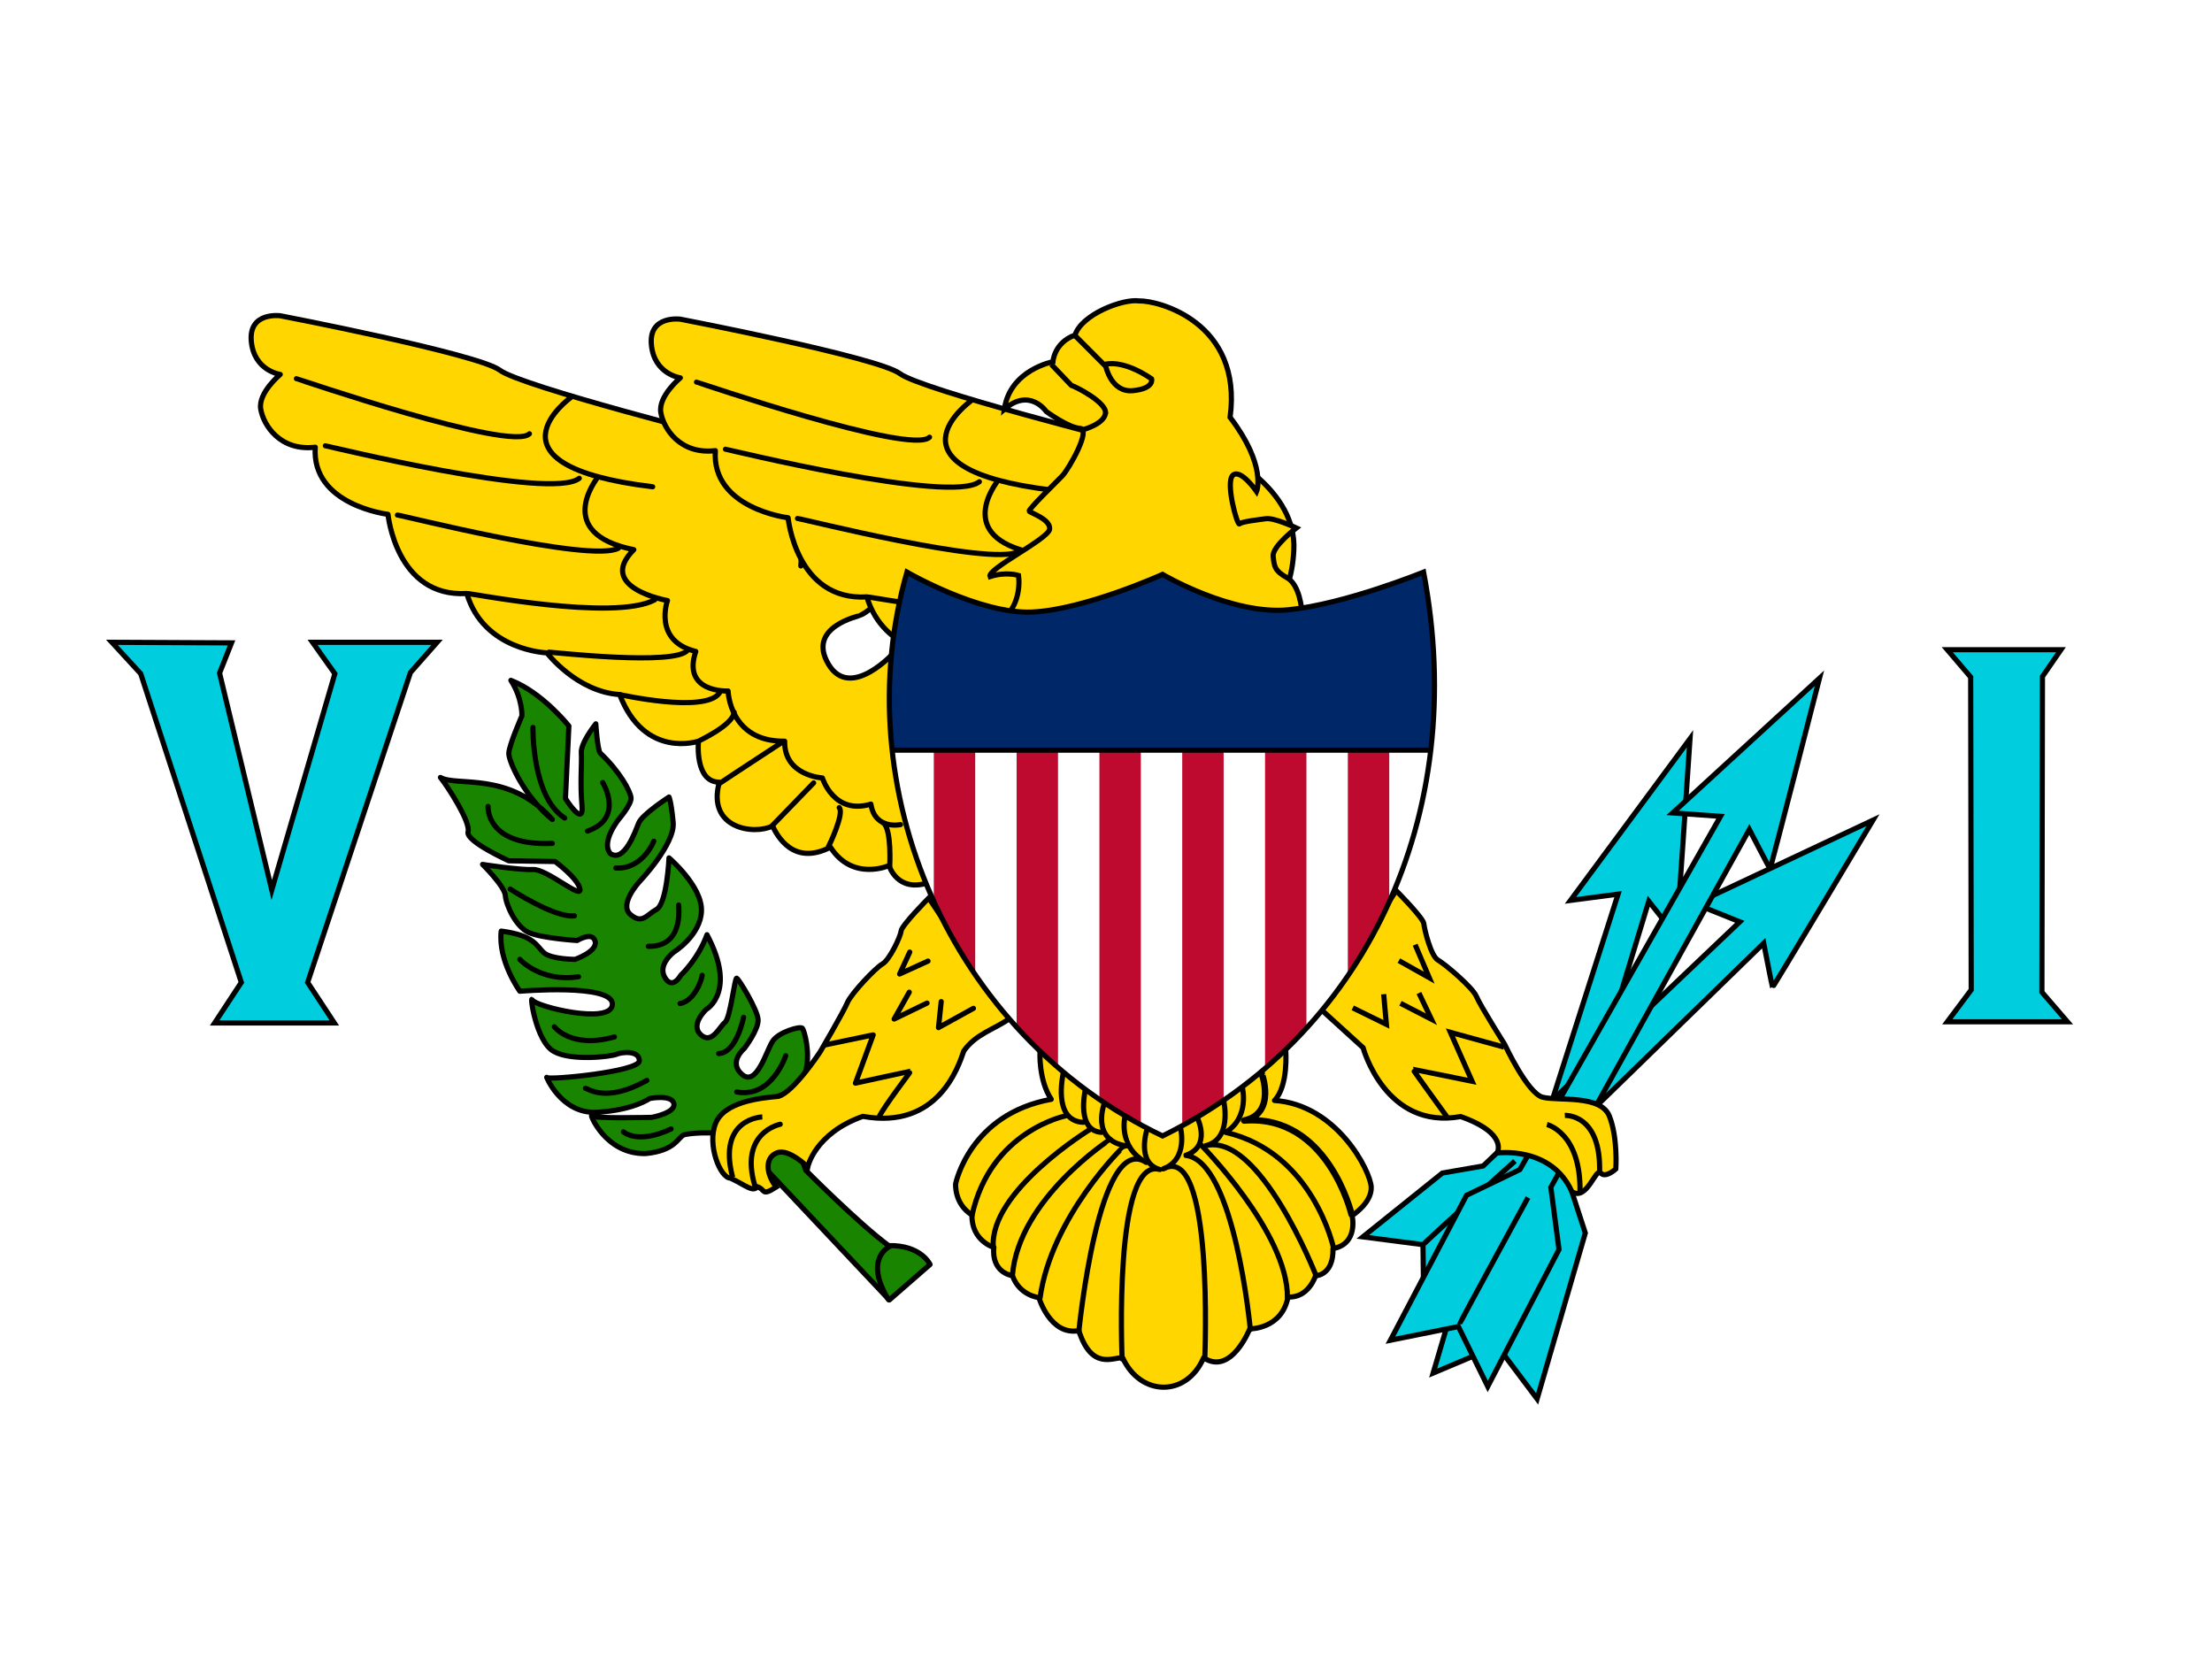 <?xml version="1.0" encoding="utf-8"?>
<!-- Generator: Adobe Illustrator 16.0.0, SVG Export Plug-In . SVG Version: 6.00 Build 0)  -->
<!DOCTYPE svg PUBLIC "-//W3C//DTD SVG 1.1//EN" "http://www.w3.org/Graphics/SVG/1.1/DTD/svg11.dtd">
<svg version="1.1"
	 id="svg559" xmlns:rdf="http://www.w3.org/1999/02/22-rdf-syntax-ns#" xmlns:cc="http://creativecommons.org/ns#" xmlns:dc="http://purl.org/dc/elements/1.1/"
	 xmlns="http://www.w3.org/2000/svg" xmlns:xlink="http://www.w3.org/1999/xlink" x="0px" y="0px" width="640px" height="480px"
	 viewBox="0 0 640 480" enable-background="new 0 0 640 480" xml:space="preserve">
<rect y="0" fill="#FFFFFF" width="640" height="480"/>
<g>
	<g>
		<path fill="#188400" stroke="#000000" stroke-width="1.496" stroke-linecap="round" stroke-linejoin="round" d="M257.304,376.121
			l11.79-10.275c0,0-2.598-5.661-11.99-5.452c-8.791-6.499-23.977-21.807-23.977-21.807l-7.594-21.597c0,0,6.194-1.887,7.594-7.129
			c1.397-5.242-0.4-11.742-1-12.371s-6.793,1.048-8.591,3.774c-1.799,2.728-4.597,13.21-8.792,9.646
			c-4.196-3.564,0.6-7.548,0.6-7.548s4.196-5.452,3.996-8.388c-0.199-2.935-5.594-11.741-6.194-11.95
			c-0.6-0.21-1.797,11.53-3.396,12.79c-1.598,1.259-3.796,6.5-6.994,3.565c-3.196-2.937,1.599-7.34,1.599-7.34
			s8.992-5.032,0.199-21.598c-2.598,7.13-7.592,11.742-7.592,11.742s-2.398,4.404-4.596,0.629c-2.199-3.774,2.598-7.339,2.598-7.339
			s7.792-4.823,7.993-11.951c0.2-7.129-9.391-15.308-9.391-15.308s-0.598,13.211-3.596,14.889c-2.998,1.677-4.196,4.402-7.593,1.467
			s2.598-9.436,2.598-9.436s10.391-10.904,9.792-17.194c-0.6-6.29-1.2-7.339-1.2-7.339s-7.792,5.033-8.791,7.549
			c-1,2.517-4.196,11.532-8.193,8.807c-2.798-3.354,2.398-9.855,2.398-9.855s3.796-4.402,3.597-6.29s-3.197-7.548-8.992-13
			c-0.799-1.678-1.199-8.389-1.199-8.389s-4.395,5.453-4.195,8.389c0.2,2.935-0.4,8.807,0.2,15.307
			c0.599,6.499-4.796-2.098-4.796-2.098l1-20.967c0,0-7.593-9.646-16.785-13.21c3.397,5.242,3.197,10.274,3.197,10.274
			s-3.796,8.597-3.796,10.903s4.396,12.372,12.588,19.08c-12.389-14.048-27.773-9.435-32.37-12.161
			c2.198,2.727,8.792,13.001,7.994,15.727c-0.799,2.726,11.789,8.388,11.789,8.388l13.388,0.21c0,0,6.594,4.821,7.193,7.966
			c0.6,3.146-9.591-5.871-13.587-5.66c-3.997,0.209-14.586-1.467-14.586-1.467s6.394,6.29,6.593,9.016
			c0.2,2.727,2.997,9.017,6.794,10.694c3.796,1.676,13.986,2.308,13.986,2.308s4.396-2.728,5.196,0.208
			c0.799,2.935-5.794,5.243-5.794,5.243s-6.793,0-8.992-1.889c-2.199-1.887-2.598-5.032-12.388-6.291
			c-1,8.599,5.395,17.404,5.395,17.404s26.975-2.307,26.774,3.775c-0.2,6.079-22.379,0.628-23.178-1.261
			c-0.799-1.886,1,11.952,6.194,14.888s16.785,1.469,18.183,0.84c1.399-0.629,6.594-1.259,6.594,1.888
			c0,3.146-26.375,5.661-26.774,4.822c-0.4-0.84,3.997,10.694,14.587,10.064c10.59-0.629,15.186-3.983,15.186-3.983
			s6.394-1.261,6.992,1.468c0.6,2.726-6.394,3.983-6.394,3.983s-16.784,0.419-17.383-0.42c-0.6-0.839,3.797,11.113,15.585,10.904
			c8.792-0.84,9.391-4.824,11.189-5.452c2.598-0.629,8.193-0.629,8.992-0.419c0.799,0.209,14.786,10.481,14.786,10.481
			L257.304,376.121L257.304,376.121z"/>
		<path fill="#188400" stroke="#000000" stroke-width="1.496" stroke-linecap="round" stroke-linejoin="round" d="M154.203,210.473
			c0,0-0.4,20.129,9.191,26.211"/>
		<path fill="#188400" stroke="#000000" stroke-width="1.496" stroke-linecap="round" stroke-linejoin="round" d="M174.383,226.408
			c0,0,6.394,10.274-4.396,14.049"/>
		<path fill="#188400" stroke="#000000" stroke-width="1.496" stroke-linecap="round" stroke-linejoin="round" d="M141.214,233.328
			c0,0-0.799,11.531,18.583,10.693"/>
		<path fill="#188400" stroke="#000000" stroke-width="1.496" stroke-linecap="round" stroke-linejoin="round" d="M189.169,243.393
			c0,0-3.197,8.177-10.989,7.758"/>
		<path fill="#188400" stroke="#000000" stroke-width="1.496" stroke-linecap="round" stroke-linejoin="round" d="M196.362,261.845
			c0,1.048,1.398,12.161-8.792,11.951"/>
		<path fill="#188400" stroke="#000000" stroke-width="1.496" stroke-linecap="round" stroke-linejoin="round" d="M147.608,257.231
			c0,0,12.788,8.389,18.583,7.76"/>
		<path fill="#188400" stroke="#000000" stroke-width="1.496" stroke-linecap="round" stroke-linejoin="round" d="M150.405,277.571
			c0,0,5.994,6.71,16.984,5.031"/>
		<path fill="#188400" stroke="#000000" stroke-width="1.496" stroke-linecap="round" stroke-linejoin="round" d="M203.156,282.184
			c0,0.84-1.998,7.339-6.394,8.18"/>
		<path fill="#188400" stroke="#000000" stroke-width="1.496" stroke-linecap="round" stroke-linejoin="round" d="M160.396,297.073
			c0,0,4.796,6.499,17.383,2.936"/>
		<path fill="#188400" stroke="#000000" stroke-width="1.496" stroke-linecap="round" stroke-linejoin="round" d="M215.144,294.345
			c0,0-1.999,10.274-7.193,10.483"/>
		<path fill="#188400" stroke="#000000" stroke-width="1.496" stroke-linecap="round" stroke-linejoin="round" d="M227.332,305.458
			c0,0-3.996,12.372-14.187,10.484"/>
		<path fill="#188400" stroke="#000000" stroke-width="1.496" stroke-linecap="round" stroke-linejoin="round" d="M180.376,327.474
			c0,0,3.997,3.775,13.787-0.839"/>
		<path fill="#188400" stroke="#000000" stroke-width="1.496" stroke-linecap="round" stroke-linejoin="round" d="M169.388,314.894
			c0.799,0,5.794,4.404,17.783-2.306"/>
		<path fill="#188400" stroke="#000000" stroke-width="1.496" stroke-linecap="round" stroke-linejoin="round" d="M257.285,360.712
			c0,0-7.466,3.507-0.222,15.317"/>
	</g>
	<g>
		<path fill="#00CEDE" stroke="#000000" stroke-width="1.496" d="M488.975,213.734c0,0-3.81,57.135-3.994,57.004
			c-0.185-0.13-7.946-9.98-7.946-9.98l-23.955,78.807l5.599,17.189l-13.946,47.988l-11.501-15.31l-18.582,7.841l14.915-50.543
			l13.779-10.39l24.813-77.636l-13.771,1.81L488.975,213.734L488.975,213.734z"/>
		<path fill="#00CEDE" stroke="#000000" stroke-width="1.496" d="M541.912,237.3c0,0-28.973,48.54-29.077,48.333
			c-0.105-0.207-2.539-12.73-2.539-12.73l-47.608,46.343l-50.837,51.476l-0.14-10.603l-17.396-2.254l23.009-18.473l11.782-2.038
			l74.275-70.646l-12.963-5.2L541.912,237.3L541.912,237.3z"/>
		<path fill="#00CEDE" stroke="#000000" stroke-width="1.527" d="M411.885,360.034c0.315-0.688,26.434-24.107,26.434-24.107"/>
		<path fill="#00CEDE" stroke="#000000" stroke-width="1.496" d="M526.433,196.239c0,0-14.161,55.314-14.318,55.148
			c-0.157-0.164-5.979-11.393-5.979-11.393l-57.432,103.529l2.36,17.997l-20.612,39.628l-8.497-17.338l-19.667,3.963l22.027-41.939
			l15.421-7.43l58.059-102.208l-13.846-0.99L526.433,196.239L526.433,196.239z"/>
		<path fill="#00CEDE" stroke="#000000" stroke-width="1.496" d="M422.271,383.151c0-0.33,19.825-36.655,19.825-36.655"/>
	</g>
	<g>
		<g id="wing">
			<path fill="#FFD600" stroke="#000000" stroke-width="1.496" stroke-linecap="round" stroke-linejoin="round" d="M258.983,188.483
				c0,0-12.86,14.519-19.291,3.682c-6.431-10.836,8.962-13.905,9.158-14.109c0.195-0.204,8.964-3.066,9.742-20.038
				c0.779-16.972-19.29-28.014-24.941-29.445c-5.651-1.432-22.213-1.432-22.213-1.432s-60.598-15.335-66.833-20.038
				c-6.235-4.704-63.521-15.745-63.521-15.745s-9.158-1.227-8.378,7.361c0.78,8.588,8.378,9.61,8.378,9.61
				s-6.431,5.315-5.651,10.019c0.78,4.703,5.651,12.268,15.784,11.042c-1.169,16.766,21.043,19.425,21.043,19.425
				s2.338,24.127,22.798,22.901c4.872,16.562,23.186,17.176,23.186,17.176s8.574,11.247,21.044,12.063
				c7.209,18.812,22.797,13.496,22.797,13.496s-1.169,11.859,6.041,11.859c-3.703,13.496,10.131,15.336,15.393,12.677
				c1.364,2.862,6.04,11.655,16.757,6.135c6.429,10.021,16.952,5.317,16.952,5.317s2.338,7.975,11.496,4.906
				C277.884,252.279,258.789,188.891,258.983,188.483L258.983,188.483z"/>
			<path fill="#FFD600" stroke="#000000" stroke-width="1.496" stroke-linecap="round" stroke-linejoin="round" d="M219.234,139
				c0,0,14.224,1.637,12.471,24.742"/>
			<path fill="#FFD600" stroke="#000000" stroke-width="1.496" stroke-linecap="round" stroke-linejoin="round" d="
				M165.067,115.077c0,0-27.279,19.63,23.772,25.763"/>
			<path fill="#FFD600" stroke="#000000" stroke-width="1.496" stroke-linecap="round" stroke-linejoin="round" d="M172.86,138.182
				c-0.194,0.409-12.859,16.154,10.522,20.856c-11.106,11.042,9.742,14.722,9.742,14.722s-4.287,11.655,8.184,14.721
				c-4.091,12.065,9.353,11.452,9.353,11.452s0.39,14.722,16.368,14.518c-0.195,10.02,10.912,10.633,10.912,10.633
				s3.313,10.836,14.028,7.565c1.169,7.564,8.573,5.93,8.573,5.93"/>
			<path fill="#FFD600" stroke="#000000" stroke-width="1.496" stroke-linecap="round" stroke-linejoin="round" d="
				M257.425,250.643c0,0,0.584-10.428-1.753-12.473"/>
			<path fill="#FFD600" stroke="#000000" stroke-width="1.496" stroke-linecap="round" stroke-linejoin="round" d="
				M239.694,244.918c0.195-0.205,4.677-9.611,3.117-11.247"/>
			<path fill="#FFD600" stroke="#000000" stroke-width="1.496" stroke-linecap="round" stroke-linejoin="round" d="
				M223.327,238.988l12.082-12.473"/>
			<path fill="#FFD600" stroke="#000000" stroke-width="1.496" stroke-linecap="round" stroke-linejoin="round" d="
				M208.128,226.719c0.195-0.204,18.315-12.063,18.315-12.063"/>
			<path fill="#FFD600" stroke="#000000" stroke-width="1.496" stroke-linecap="round" stroke-linejoin="round" d="
				M201.699,214.656c0.195-0.205,10.326-4.704,10.717-8.588"/>
			<path fill="#FFD600" stroke="#000000" stroke-width="1.496" stroke-linecap="round" stroke-linejoin="round" d="
				M179.291,200.955c0,0,24.55,5.521,28.838-0.408"/>
			<path fill="#FFD600" stroke="#000000" stroke-width="1.496" stroke-linecap="round" stroke-linejoin="round" d="
				M158.832,188.688c0.974,0,36.826,4.09,40.139-0.613"/>
			<path fill="#FFD600" stroke="#000000" stroke-width="1.496" stroke-linecap="round" stroke-linejoin="round" d="M135.06,171.716
				c0.585-0.205,42.477,8.179,54.362,1.84"/>
			<path fill="#FFD600" stroke="#000000" stroke-width="1.496" stroke-linecap="round" stroke-linejoin="round" d="M114.991,149.02
				c0.975,0,55.726,13.905,63.911,9.609"/>
			<path fill="#FFD600" stroke="#000000" stroke-width="1.496" stroke-linecap="round" stroke-linejoin="round" d="M94.141,128.981
				c0.39,0,65.275,15.949,73.458,9.405"/>
			<path fill="#FFD600" stroke="#000000" stroke-width="1.496" stroke-linecap="round" stroke-linejoin="round" d="M85.763,109.556
				c0.194,0,62.158,21.265,67.417,15.949"/>
		</g>
		<g transform="matrix(-1,0,0,1,789.259,0.523)">
			<g id="wing_1_">
				<path fill="#FFD600" stroke="#000000" stroke-width="1.496" stroke-linecap="round" stroke-linejoin="round" d="
					M414.519,188.951c0,0,12.859,14.519,19.29,3.682c6.43-10.836-8.963-13.905-9.158-14.109c-0.195-0.204-8.964-3.067-9.742-20.038
					c-0.78-16.972,19.29-28.014,24.94-29.445c5.651-1.432,22.213-1.432,22.213-1.432s60.599-15.335,66.833-20.038
					c6.235-4.704,63.522-15.746,63.522-15.746s9.157-1.226,8.377,7.362c-0.778,8.588-8.377,9.609-8.377,9.609s6.43,5.316,5.65,10.02
					c-0.78,4.703-5.65,12.268-15.783,11.042c1.169,16.767-21.044,19.425-21.044,19.425s-2.338,24.128-22.798,22.901
					c-4.872,16.563-23.187,17.177-23.187,17.177s-8.573,11.247-21.044,12.063c-7.209,18.812-22.797,13.495-22.797,13.495
					s1.169,11.86-6.04,11.86c3.702,13.495-10.132,15.335-15.393,12.678c-1.364,2.861-6.04,11.654-16.758,6.134
					c-6.429,10.02-16.952,5.317-16.952,5.317s-2.338,7.975-11.495,4.906C395.617,252.747,414.712,189.36,414.519,188.951
					L414.519,188.951z"/>
				<path fill="#FFD600" stroke="#000000" stroke-width="1.496" stroke-linecap="round" stroke-linejoin="round" d="
					M454.267,139.469c0,0-14.224,1.636-12.47,24.741"/>
				<path fill="#FFD600" stroke="#000000" stroke-width="1.496" stroke-linecap="round" stroke-linejoin="round" d="
					M508.434,115.546c0,0,27.279,19.63-23.772,25.763"/>
				<path fill="#FFD600" stroke="#000000" stroke-width="1.496" stroke-linecap="round" stroke-linejoin="round" d="
					M500.642,138.651c0.192,0.409,12.858,16.153-10.523,20.856c11.106,11.042-9.742,14.722-9.742,14.722s4.287,11.655-8.183,14.721
					c4.091,12.065-9.353,11.452-9.353,11.452s-0.391,14.722-16.369,14.518c0.196,10.019-10.911,10.633-10.911,10.633
					s-3.312,10.836-14.027,7.565c-1.17,7.564-8.574,5.929-8.574,5.929"/>
				<path fill="#FFD600" stroke="#000000" stroke-width="1.496" stroke-linecap="round" stroke-linejoin="round" d="
					M416.076,251.112c0,0-0.584-10.428,1.754-12.473"/>
				<path fill="#FFD600" stroke="#000000" stroke-width="1.496" stroke-linecap="round" stroke-linejoin="round" d="
					M433.808,245.387c-0.195-0.206-4.678-9.61-3.118-11.247"/>
				<path fill="#FFD600" stroke="#000000" stroke-width="1.496" stroke-linecap="round" stroke-linejoin="round" d="
					M450.174,239.457l-12.08-12.474"/>
				<path fill="#FFD600" stroke="#000000" stroke-width="1.496" stroke-linecap="round" stroke-linejoin="round" d="
					M465.374,227.188c-0.195-0.204-18.315-12.063-18.315-12.063"/>
				<path fill="#FFD600" stroke="#000000" stroke-width="1.496" stroke-linecap="round" stroke-linejoin="round" d="
					M471.803,215.124c-0.196-0.206-10.327-4.704-10.718-8.588"/>
				<path fill="#FFD600" stroke="#000000" stroke-width="1.496" stroke-linecap="round" stroke-linejoin="round" d="
					M494.211,201.423c0,0-24.552,5.522-28.838-0.408"/>
				<path fill="#FFD600" stroke="#000000" stroke-width="1.496" stroke-linecap="round" stroke-linejoin="round" d="
					M514.67,189.156c-0.974,0-36.827,4.089-40.139-0.614"/>
				<path fill="#FFD600" stroke="#000000" stroke-width="1.496" stroke-linecap="round" stroke-linejoin="round" d="
					M538.442,172.184c-0.586-0.206-42.477,8.179-54.362,1.84"/>
				<path fill="#FFD600" stroke="#000000" stroke-width="1.496" stroke-linecap="round" stroke-linejoin="round" d="
					M558.511,149.488c-0.976,0-55.728,13.905-63.91,9.61"/>
				<path fill="#FFD600" stroke="#000000" stroke-width="1.496" stroke-linecap="round" stroke-linejoin="round" d="
					M579.359,129.449c-0.389,0-65.274,15.95-73.457,9.406"/>
				<path fill="#FFD600" stroke="#000000" stroke-width="1.496" stroke-linecap="round" stroke-linejoin="round" d="
					M587.737,110.025c-0.194,0-62.156,21.265-67.418,15.948"/>
			</g>
		</g>
		<g>
			<path fill="#FFD600" stroke="#000000" stroke-width="1.496" d="M376.742,178.488c0-3.087-0.956-9.082-4.066-11.157
				c-3.992-2.179-3.992-3.52-4.312-6.368c-0.319-2.849,6.707-8.21,6.707-8.21s-6.388-3.017-8.782-2.682
				c-2.396,0.336-7.027,0.838-7.666,1.508c-0.638,0.671-4.151-12.065-1.916-14.076c2.236-2.012,6.865,4.691,6.865,4.691
				s3.034-7.373-7.664-21.449c3.673-27.481-20.76-33.85-26.349-33.682c-4.631-0.67-16.607,3.855-18.523,9.888
				c-6.069,2.177-6.388,7.708-6.388,7.708s-12.455,2.347-14.053,13.742c7.345-6.367,12.136,0.67,12.136,0.67s6.388,4.692,9.741,4.86
				c3.353,0.168-3.194,11.73-5.109,13.741c-1.917,2.011-9.902,9.72-9.583,10.222c0.319,0.501,6.228,2.346,5.909,5.195
				c-0.32,2.849-18.205,11.563-17.246,13.742c4.631-1.508,8.241-0.346,8.241-0.346c0.646,4.758-1.161,10.235-4.242,12.01
				L376.742,178.488L376.742,178.488z"/>
			<path fill="#FFD600" stroke="#000000" stroke-width="1.495" d="M304.161,105.413l5.786,6.072c1.57,0.515,10.396,5.044,9.906,8.13
				"/>
			<path fill="#FFD600" stroke="#000000" stroke-width="1.495" stroke-linecap="round" d="M319.853,119.615
				c-0.49,3.087-6.277,4.631-6.277,4.631"/>
			<path fill="#FFD600" stroke="#000000" stroke-width="1.496" d="M311.124,97.179l8.826,8.851c0,0,1.569,7.617,7.846,7
				c6.277-0.618,5.395-3.397,5.395-3.397s-7.55-5.557-13.534-4.22"/>
		</g>
		<g>
			<path fill="#FFD600" stroke="#000000" stroke-width="1.496" d="M403.951,257.679c0,0,7.846,7.905,8.003,9.552
				s2.041,9.386,4.08,10.54c2.04,1.153,10.044,7.904,11.143,10.54c1.098,2.635,8.16,13.833,8.16,13.833s6.591,14.161,10.985,15.315
				c4.394,1.151,16.792-0.823,19.302,5.435s1.883,15.316,1.883,15.316s-2.981,2.8-4.394,1.152c-1.411-1.647-3.923,8.233-8.317,5.434
				c-5.985-13.373-21.65-11.19-21.65-11.19s3.446-5.606-10.521-10.548c-21.813,3.952-28.247-19.926-28.247-19.926l-12.417-11.301
				L403.951,257.679L403.951,257.679z"/>
			<path fill="#FFD600" stroke="#000000" stroke-width="1.496" d="M391.396,291.603l9.73,4.776l-0.785-8.729"/>
			<path fill="#FFD600" stroke="#000000" stroke-width="1.496" d="M405.206,290.285l8.944,4.611l-3.608-7.576"/>
			<path fill="#FFD600" stroke="#000000" stroke-width="1.496" d="M404.735,277.936l8.788,4.941l-4.08-9.552"/>
			<path fill="#FFD600" stroke="#000000" stroke-width="1.496" d="M418.701,323.223c0,0-10.044-13.834-9.887-13.834
				c0.158,0,17.105,3.458,17.105,3.458l-6.276-14.161l15.536,4.281"/>
			<path fill="#FFD600" stroke="#000000" stroke-width="1.496" d="M447.577,325.364c0,0,9.887,2.305,9.572,19.597"/>
			<path fill="#FFD600" stroke="#000000" stroke-width="1.496" d="M452.756,322.728c0,0,10.672-0.657,10.043,16.798"/>
		</g>
		<g>
			<path fill="#FFD600" stroke="#000000" stroke-width="1.496" stroke-linecap="round" d="M268.714,259.821
				c0,0-7.847,7.906-8.003,9.553c-0.158,1.646-3.342,8.362-5.382,9.515c-2.04,1.153-9.067,8.587-10.166,11.224
				c-1.099,2.636-7.835,14.175-7.835,14.175s-7.73,11.771-12.124,12.924c-5.371,0.471-15.653,1.567-18.164,7.825
				s1.372,15.827,4.3,15.827c4.393,2.05,6.398,4.166,7.811,2.519c2.388,0.744,1.021,2.889,5.417,0.09
				c-3.34-4.492-2.983-8.832,0.365-9.97c3.339-1.199,8.778,4.134,8.778,4.134s1.979-9.698,15.947-14.639
				c21.813,3.953,27.675-14.518,29.202-18.925c3.439-4.911,8.788-6.22,13.182-9.33L268.714,259.821L268.714,259.821z"/>
			<path fill="#FFD600" stroke="#000000" stroke-width="1.496" stroke-linecap="round" stroke-linejoin="round" d="
				M281.649,291.743l-10.112,5.577l0.785-7.527"/>
			<path fill="#FFD600" stroke="#000000" stroke-width="1.496" stroke-linecap="round" stroke-linejoin="round" d="
				M268.222,290.227l-9.517,4.609l4.372-7.774"/>
			<path fill="#FFD600" stroke="#000000" stroke-width="1.496" stroke-linecap="round" stroke-linejoin="round" d="
				M268.501,278.075l-8.215,3.738l2.935-6.346"/>
			<path fill="#FFD600" stroke="#000000" stroke-width="1.496" stroke-linecap="round" stroke-linejoin="round" d="
				M254.344,323.162c1.527-3.205,9.28-13.232,9.123-13.232c-0.157,0-15.96,3.459-15.96,3.459l5.132-13.963l-13.818,2.88"/>
			<path fill="#FFD600" stroke="#000000" stroke-width="1.496" stroke-linecap="round" stroke-linejoin="round" d="
				M225.737,325.286c0,0-12.002,2.306-7.294,17.89"/>
			<path fill="#FFD600" stroke="#000000" stroke-width="1.496" d="M220.559,323.164c0,0-13.111,0.365-8.579,17.479"/>
		</g>
		<g>
			<path fill="#FFD600" stroke="#000000" stroke-width="1.496" stroke-linecap="round" stroke-linejoin="round" d="
				M372.008,304.058c0,0,0.813,10.074-3.253,14.343c18.059,1.195,27.822,20.49,27.984,25.101c0.162,4.608-5.532,8.194-5.532,8.194
				s1.953,8.196-5.532,9.562c0.162,7.855-5.044,7.855-5.044,7.855s-1.953,6.487-7.973,6.146c-1.79,9.391-11.064,9.22-11.064,9.22
				s-5.369,13.66-13.341,8.367c-5.044,11.61-18.386,11.098-23.43,0c-2.767-0.169-8.948,3.756-12.69-7.854
				c-8.299,1.537-11.553-9.562-11.553-9.562s-5.532-0.513-7.648-6.316c-6.507-1.366-5.369-8.195-5.369-8.195
				s-6.508-1.878-6.346-9.392c-5.207-3.245-4.719-9.049-4.719-9.049s4.068-20.146,27.661-24.417
				c-3.743-5.633-3.254-13.829-3.254-13.829L372.008,304.058L372.008,304.058z"/>
			<path fill="#FFD600" stroke="#000000" stroke-width="1.496" stroke-linecap="round" stroke-linejoin="round" d="M354.11,318.742
				c0,0.343,2.44,11.099-5.533,12.807c15.783-4.44,32.216,37.563,32.216,37.563"/>
			<path fill="#FFD600" stroke="#000000" stroke-width="1.496" stroke-linecap="round" stroke-linejoin="round" d="
				M359.479,314.816c0,0,2.115,8.536-4.881,12.806c25.382,5.806,31.239,33.466,31.239,33.466"/>
			<path fill="none" stroke="#000000" stroke-width="1.869" stroke-linecap="round" stroke-linejoin="round" d="M365.011,310.547
				c0-0.17,4.394,11.61-5.043,13.659c24.243-1.878,31.076,27.147,31.076,27.147"/>
			<path fill="#FFD600" stroke="#000000" stroke-width="1.496" stroke-linecap="round" stroke-linejoin="round" d="
				M346.463,323.525c0,0,4.067,8.193-3.417,10.755c14.155,1.537,18.712,50.369,18.712,50.369"/>
			<path fill="#FFD600" stroke="#000000" stroke-width="1.496" stroke-linecap="round" stroke-linejoin="round" d="
				M341.581,326.426c0,0,2.277,9.049-5.043,11.78c14.807-8.194,12.04,54.98,12.04,54.98"/>
			<path fill="#FFD600" stroke="#000000" stroke-width="1.496" stroke-linecap="round" stroke-linejoin="round" d="M331.82,326.94
				c0,0-3.092,9.561,3.742,11.438c-13.504-3.927-10.902,54.811-10.902,54.811"/>
			<path fill="#FFD600" stroke="#000000" stroke-width="1.496" stroke-linecap="round" stroke-linejoin="round" d="
				M325.474,323.182c0,0-2.115,8.708,6.184,13.146c-13.83-9.219-19.524,49.003-19.524,49.003"/>
			<path fill="#FFD600" stroke="#000000" stroke-width="1.496" stroke-linecap="round" stroke-linejoin="round" d="
				M347.438,331.208c0,0,25.218,25.44,25.056,44.221"/>
			<path fill="#FFD600" stroke="#000000" stroke-width="1.496" stroke-linecap="round" stroke-linejoin="round" d="
				M307.578,310.718c0,0.171-3.092,13.66,5.857,14.001"/>
			<path fill="#FFD600" stroke="#000000" stroke-width="1.496" stroke-linecap="round" stroke-linejoin="round" d="
				M313.923,315.669c0,0.342-2.441,11.439,4.717,11.952"/>
			<path fill="#FFD600" stroke="#000000" stroke-width="1.496" stroke-linecap="round" stroke-linejoin="round" d="
				M319.616,318.914c0,0-4.393,11.099,6.346,12.635"/>
			<path fill="#FFD600" stroke="#000000" stroke-width="1.496" stroke-linecap="round" stroke-linejoin="round" d="
				M325.148,331.719c-0.164,0-20.989,20.318-24.244,43.88"/>
			<path fill="#FFD600" stroke="#000000" stroke-width="1.496" stroke-linecap="round" stroke-linejoin="round" d="M321.244,329.67
				c-0.162,0-26.521,17.245-28.311,39.271"/>
			<path fill="#FFD600" stroke="#000000" stroke-width="1.496" stroke-linecap="round" stroke-linejoin="round" d="
				M315.386,326.768c0,0-29.286,17.927-27.984,34.148"/>
			<path fill="#FFD600" stroke="#000000" stroke-width="1.496" stroke-linecap="round" stroke-linejoin="round" d="M308.39,322.841
				c0,0-21.802,4.269-27.172,28.855"/>
		</g>
	</g>
	<g>
		<path fill="#FFFFFF" d="M262.408,165.528c0,0,21.084,12.219,36.189,11.559c15.105-0.66,37.762-10.898,37.762-10.898
			s20.141,11.889,36.505,10.238c16.364-1.651,39.021-10.898,39.021-10.898c13.531,70.891-17.307,134.515-75.525,163.136
			C274.577,299.051,244.577,227.832,262.408,165.528L262.408,165.528z"/>
		<g>
			<path fill="#BE0A2F" d="M270.179,217.044v44.323l11.979,21.196v-65.52H270.179z"/>
			<path fill="#BE0A2F" d="M294.137,217.044v80.254l11.979,11.7v-91.954H294.137L294.137,217.044z"/>
			<path fill="#BE0A2F" d="M318.095,217.044v101.454l11.98,6.979V217.044H318.095L318.095,217.044z"/>
			<path fill="#BE0A2F" d="M401.95,217.044v44.336l-11.979,21.379v-65.715H401.95L401.95,217.044z"/>
			<path fill="#BE0A2F" d="M377.992,217.044v80.648l-11.979,11.464v-92.113L377.992,217.044L377.992,217.044z"/>
			<path fill="#BE0A2F" d="M354.034,217.044v101.261l-11.979,7.489v-108.75H354.034L354.034,217.044z"/>
		</g>
		<path fill="#002768" d="M262.408,165.528c0,0,5.272,3.054,12.43,6.026c7.159,2.974,16.206,5.862,23.758,5.531
			c15.105-0.66,37.762-10.898,37.762-10.898s20.14,11.888,36.504,10.238c16.364-1.652,39.021-10.898,39.021-10.898
			c3.306,20.585,4.957,31.097,2.047,51.517H258.201c-1.98-20.377-1.875-29.61,4.209-51.516H262.408z"/>
		<path fill="none" stroke="#000000" stroke-width="1.496" d="M413.93,217.043H258.2 M262.409,165.528
			c0,0,21.084,12.219,36.19,11.558c15.104-0.661,37.762-10.897,37.762-10.897s20.14,11.888,36.505,10.236
			c16.362-1.651,39.021-10.896,39.021-10.896c13.531,70.891-17.308,134.516-75.525,163.135
			C274.577,299.05,244.577,227.831,262.409,165.528L262.409,165.528z"/>
	</g>
	<g>
		<path fill="#00CEDE" stroke="#000000" stroke-width="1.496" d="M32.372,185.837l34.616,0.164l-3.462,8.752l15.105,62.743
			l18.252-62.578l-6.452-9.081h36.032l-7.711,8.75l-29.737,89.658l7.709,11.724H62.109l7.709-11.724L40.71,194.918L32.372,185.837
			L32.372,185.837z"/>
		<path fill="#00CEDE" stroke="#000000" stroke-width="1.496" d="M563.409,187.983h32.885l-5.351,7.76l-0.156,91.309l7.396,8.587
			h-34.773l6.922-9.246l-0.156-90.484L563.409,187.983L563.409,187.983z"/>
	</g>
</g>
</svg>
